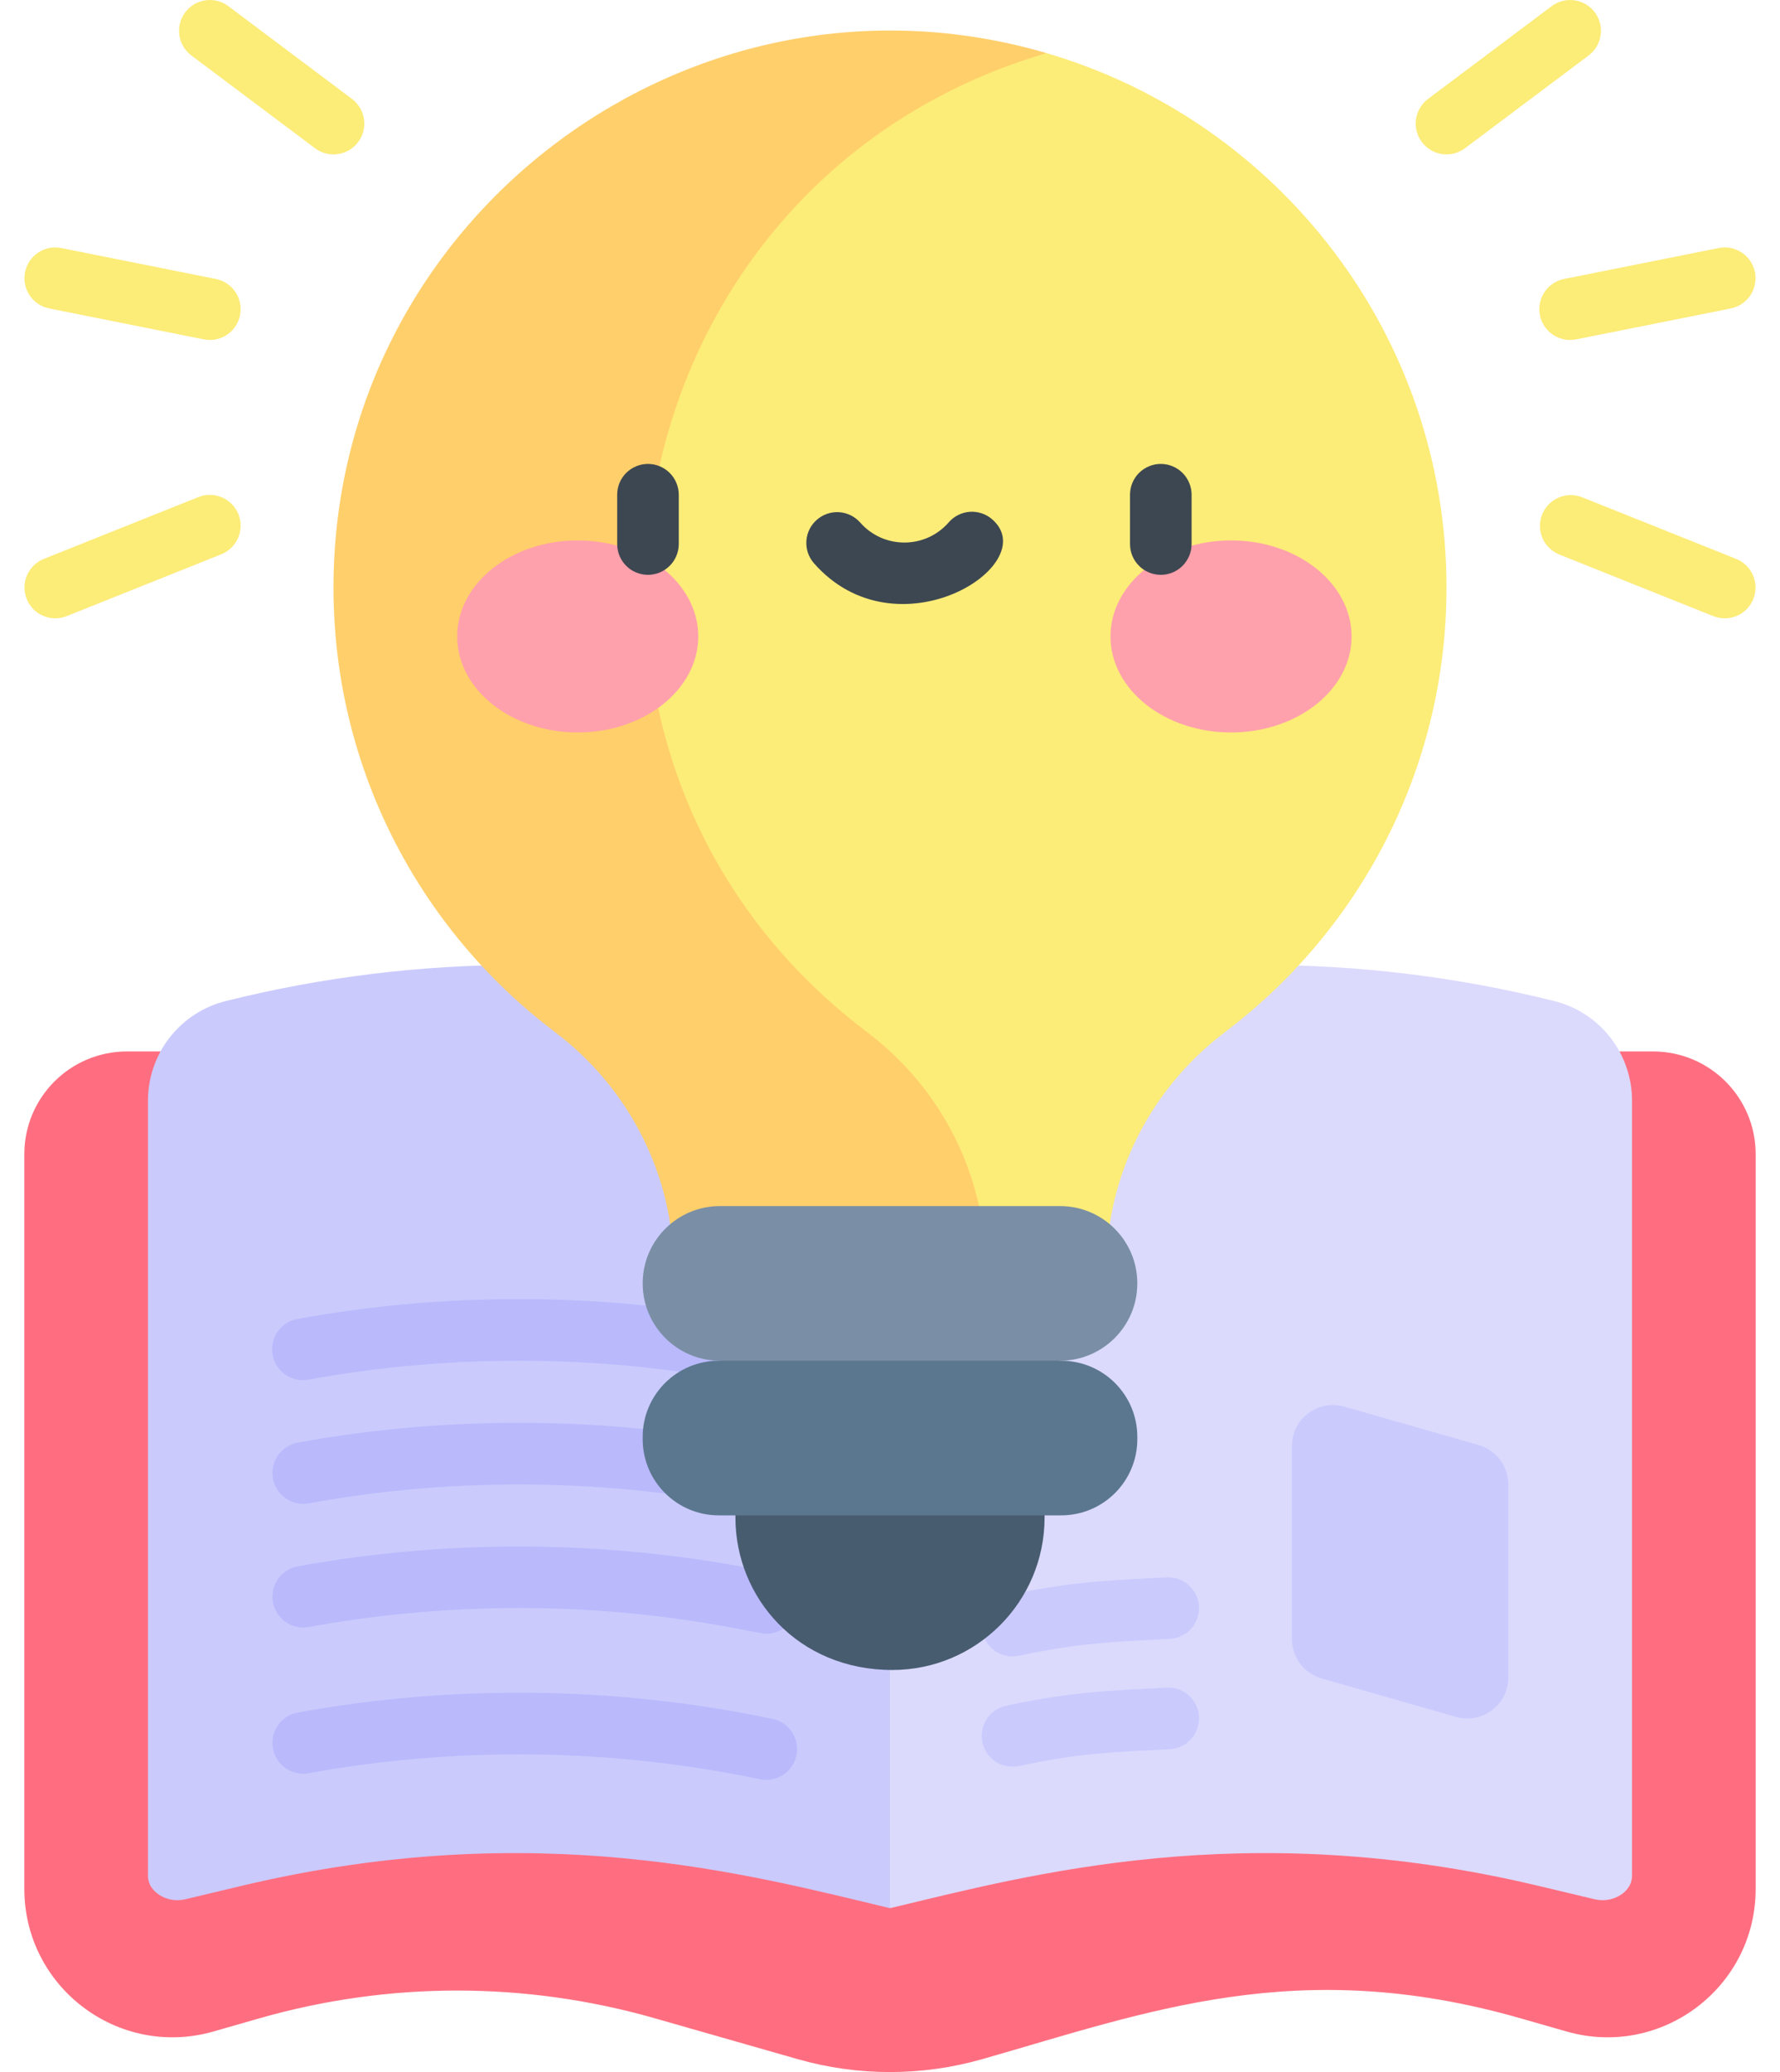 <svg width="55" height="64" viewBox="0 0 55 64" fill="none" xmlns="http://www.w3.org/2000/svg">
<g id="Group">
<path id="Vector" d="M27.5 32.476H3.924C2.172 32.476 0.752 33.896 0.752 35.648V58.343C0.752 61.386 3.665 63.584 6.591 62.748L8.03 62.336C12.014 61.198 16.238 61.198 20.222 62.336L24.647 63.601C26.512 64.133 28.488 64.133 30.352 63.601C35.477 62.137 40.095 60.372 46.97 62.336L48.409 62.748C51.335 63.584 54.248 61.386 54.248 58.343V35.648C54.248 33.896 52.828 32.476 51.076 32.476H27.5Z" fill="#FF6E80"/>
<path id="Vector_2" d="M48.026 30.92C42.076 29.433 35.851 29.433 29.901 30.92L27.5 31.52L23.258 47.768L27.5 58.938C31.801 57.913 38.444 56.082 47.538 58.249L49.264 58.66C49.626 58.746 49.9 58.639 50.066 58.535C50.23 58.431 50.428 58.241 50.428 57.928V33.997C50.428 33.29 50.192 32.603 49.757 32.045C49.321 31.487 48.712 31.091 48.026 30.92Z" fill="#DBDAFD"/>
<path id="Vector_3" d="M30.355 53.813C30.329 53.691 30.327 53.565 30.35 53.442C30.373 53.319 30.42 53.202 30.488 53.097C30.556 52.993 30.644 52.903 30.747 52.832C30.85 52.761 30.966 52.711 31.088 52.685C33.046 52.271 34.056 52.228 36.049 52.126C36.576 52.097 37.021 52.503 37.048 53.028C37.061 53.28 36.973 53.527 36.804 53.714C36.635 53.901 36.398 54.014 36.146 54.027C34.232 54.124 33.308 54.161 31.483 54.547C30.969 54.656 30.464 54.328 30.355 53.813ZM30.355 50.408C30.329 50.285 30.327 50.159 30.35 50.036C30.373 49.914 30.42 49.797 30.488 49.692C30.556 49.587 30.644 49.497 30.747 49.426C30.85 49.355 30.966 49.306 31.088 49.28C33.046 48.865 34.056 48.822 36.049 48.72C36.576 48.692 37.021 49.097 37.048 49.622C37.061 49.874 36.973 50.121 36.804 50.308C36.635 50.495 36.398 50.608 36.146 50.621C34.232 50.719 33.308 50.755 31.483 51.142C30.969 51.251 30.464 50.922 30.355 50.408ZM4.572 33.997V57.928C4.572 58.241 4.769 58.431 4.934 58.535C5.1 58.639 5.374 58.746 5.736 58.66L7.462 58.249C16.556 56.082 23.199 57.913 27.5 58.938V31.52L25.099 30.92C19.149 29.433 12.924 29.433 6.974 30.92C6.288 31.091 5.679 31.488 5.243 32.045C4.808 32.603 4.572 33.29 4.572 33.997Z" fill="#CACAFD"/>
<path id="Vector_4" d="M23.677 54.975C23.611 54.975 23.545 54.968 23.48 54.955C18.933 53.997 14.109 53.933 9.531 54.77C9.284 54.812 9.03 54.755 8.825 54.612C8.62 54.468 8.479 54.249 8.434 54.003C8.389 53.757 8.443 53.502 8.584 53.295C8.726 53.089 8.943 52.946 9.189 52.898C14.008 52.017 19.085 52.084 23.872 53.093C24.102 53.141 24.307 53.273 24.446 53.463C24.584 53.653 24.648 53.888 24.623 54.122C24.599 54.356 24.489 54.573 24.314 54.731C24.139 54.888 23.912 54.975 23.677 54.975ZM23.677 50.46C23.172 50.46 17.393 48.818 9.531 50.255C9.284 50.297 9.03 50.24 8.825 50.096C8.62 49.953 8.479 49.734 8.434 49.488C8.389 49.241 8.443 48.987 8.584 48.78C8.726 48.573 8.943 48.43 9.189 48.383C14.008 47.502 19.086 47.569 23.872 48.577C24.102 48.626 24.306 48.758 24.445 48.948C24.584 49.138 24.647 49.372 24.623 49.606C24.599 49.84 24.488 50.057 24.314 50.215C24.139 50.373 23.912 50.46 23.677 50.46ZM23.48 46.618C18.933 45.661 14.109 45.597 9.531 46.434C9.284 46.476 9.03 46.419 8.825 46.275C8.62 46.132 8.479 45.913 8.434 45.667C8.389 45.42 8.443 45.166 8.584 44.959C8.726 44.752 8.943 44.609 9.189 44.561C14.008 43.681 19.086 43.748 23.872 44.756C24.119 44.808 24.335 44.956 24.473 45.167C24.611 45.379 24.659 45.636 24.607 45.883C24.581 46.005 24.532 46.121 24.461 46.224C24.391 46.328 24.3 46.416 24.196 46.484C24.091 46.552 23.974 46.599 23.851 46.622C23.728 46.645 23.602 46.644 23.48 46.618ZM23.48 42.797C18.933 41.84 14.109 41.776 9.531 42.612C9.408 42.635 9.282 42.633 9.16 42.607C9.037 42.58 8.922 42.53 8.819 42.459C8.716 42.388 8.628 42.297 8.56 42.193C8.493 42.088 8.446 41.97 8.424 41.847C8.401 41.724 8.403 41.598 8.43 41.476C8.456 41.354 8.506 41.238 8.577 41.135C8.648 41.033 8.739 40.945 8.844 40.877C8.949 40.809 9.066 40.763 9.189 40.74C14.008 39.86 19.085 39.927 23.872 40.935C24.116 40.989 24.33 41.138 24.465 41.349C24.601 41.559 24.648 41.815 24.596 42.06C24.544 42.305 24.398 42.52 24.189 42.658C23.98 42.796 23.726 42.846 23.48 42.797Z" fill="#B9B9FC"/>
<path id="Vector_5" d="M44.988 53.03L40.839 51.844C40.574 51.769 40.34 51.609 40.175 51.389C40.008 51.168 39.919 50.9 39.919 50.624V44.666C39.919 43.823 40.725 43.215 41.536 43.446L45.685 44.632C45.95 44.708 46.184 44.867 46.35 45.088C46.516 45.308 46.605 45.576 46.605 45.852V51.81C46.606 52.653 45.799 53.261 44.988 53.03Z" fill="#CACAFD"/>
<path id="Vector_6" d="M44.695 18.147C44.695 23.756 42.009 28.737 37.854 31.876C36.709 32.742 35.791 33.846 35.161 35.092C34.531 36.338 34.188 37.727 34.188 39.163H24.771C23.349 36.129 21.493 32.246 19.069 27.282C7.784 4.155 32.336 1.641 32.336 1.641C39.478 3.73 44.695 10.33 44.695 18.147Z" fill="#FCEC78"/>
<path id="Vector_7" d="M30.455 39.162V39.163H20.812V39.162C20.812 36.291 19.439 33.607 17.146 31.876C12.934 28.695 10.232 23.62 10.306 17.917C10.453 6.621 21.413 -1.553 32.336 1.64C18.767 5.62 15.504 23.355 26.788 31.876C29.081 33.607 30.455 36.291 30.455 39.162Z" fill="#FFCF6B"/>
<path id="Vector_8" d="M17.85 22.624C19.907 22.624 21.575 21.296 21.575 19.658C21.575 18.02 19.907 16.692 17.85 16.692C15.793 16.692 14.126 18.02 14.126 19.658C14.126 21.296 15.793 22.624 17.85 22.624Z" fill="#FFA1AC"/>
<path id="Vector_9" d="M38.038 22.624C40.094 22.624 41.762 21.296 41.762 19.658C41.762 18.02 40.094 16.692 38.038 16.692C35.981 16.692 34.313 18.02 34.313 19.658C34.313 21.296 35.981 22.624 38.038 22.624Z" fill="#FFA1AC"/>
<path id="Vector_10" d="M20.021 17.755C19.896 17.755 19.772 17.73 19.657 17.683C19.541 17.635 19.436 17.565 19.348 17.476C19.26 17.388 19.19 17.283 19.142 17.168C19.094 17.052 19.07 16.928 19.07 16.803V15.281C19.07 15.156 19.094 15.032 19.142 14.917C19.19 14.801 19.26 14.696 19.348 14.608C19.437 14.52 19.541 14.45 19.657 14.402C19.772 14.354 19.896 14.329 20.021 14.329C20.146 14.329 20.27 14.354 20.385 14.402C20.501 14.45 20.605 14.52 20.694 14.608C20.782 14.696 20.852 14.801 20.9 14.917C20.948 15.032 20.973 15.156 20.973 15.281V16.803C20.973 17.056 20.872 17.298 20.694 17.476C20.515 17.655 20.273 17.755 20.021 17.755ZM35.867 17.755C35.742 17.755 35.618 17.73 35.503 17.683C35.387 17.635 35.282 17.565 35.194 17.476C35.106 17.388 35.036 17.283 34.988 17.168C34.94 17.052 34.916 16.928 34.916 16.803V15.281C34.916 15.156 34.94 15.032 34.988 14.917C35.036 14.801 35.106 14.696 35.194 14.608C35.283 14.52 35.388 14.45 35.503 14.402C35.618 14.354 35.742 14.329 35.867 14.329C35.992 14.329 36.116 14.354 36.231 14.402C36.347 14.45 36.452 14.52 36.54 14.608C36.628 14.696 36.698 14.801 36.746 14.917C36.794 15.032 36.819 15.156 36.819 15.281V16.803C36.819 16.928 36.794 17.052 36.746 17.168C36.698 17.283 36.628 17.388 36.54 17.476C36.452 17.565 36.347 17.635 36.231 17.683C36.116 17.73 35.992 17.755 35.867 17.755ZM25.138 17.383C24.977 17.192 24.898 16.946 24.917 16.697C24.936 16.448 25.052 16.217 25.241 16.053C25.429 15.889 25.674 15.805 25.923 15.82C26.172 15.835 26.405 15.947 26.573 16.133C27.299 16.966 28.589 16.966 29.316 16.133C29.398 16.038 29.497 15.961 29.609 15.906C29.721 15.85 29.843 15.817 29.968 15.808C30.092 15.8 30.218 15.816 30.336 15.856C30.454 15.896 30.564 15.958 30.658 16.041C32.263 17.439 27.701 20.324 25.138 17.383Z" fill="#3D4751"/>
<path id="Vector_11" d="M32.754 37.252H22.246C20.927 37.252 19.858 38.321 19.858 39.64C19.858 40.959 20.927 42.029 22.246 42.029L27.5 43.556L32.754 42.029C34.073 42.029 35.142 40.959 35.142 39.64C35.142 38.322 34.073 37.252 32.754 37.252Z" fill="#7A8FA5"/>
<path id="Vector_12" d="M27.57 51.581C24.652 51.581 22.724 49.344 22.724 46.875V45.85H32.276V46.875C32.276 49.474 30.169 51.581 27.57 51.581Z" fill="#485C70"/>
<path id="Vector_13" d="M32.789 46.805H22.211C20.911 46.805 19.858 45.752 19.858 44.452V44.382C19.858 43.082 20.911 42.029 22.211 42.029H32.789C34.089 42.029 35.142 43.082 35.142 44.382V44.452C35.142 45.752 34.089 46.805 32.789 46.805Z" fill="#5B778F"/>
<g id="Group_2">
<path id="Vector_14" d="M43.934 4.388C43.859 4.288 43.804 4.175 43.773 4.054C43.742 3.933 43.735 3.807 43.753 3.683C43.771 3.559 43.813 3.44 43.876 3.333C43.94 3.225 44.024 3.131 44.124 3.056L47.945 0.19C48.147 0.039 48.401 -0.026 48.651 0.01C48.901 0.045 49.126 0.179 49.277 0.381C49.429 0.583 49.494 0.836 49.458 1.086C49.422 1.336 49.289 1.561 49.087 1.713L45.266 4.579C45.064 4.73 44.81 4.795 44.56 4.759C44.311 4.724 44.085 4.59 43.934 4.388ZM48.515 10.501C48.279 10.501 48.051 10.413 47.876 10.254C47.701 10.096 47.591 9.878 47.568 9.642C47.545 9.407 47.61 9.172 47.751 8.982C47.892 8.793 48.098 8.662 48.33 8.616L53.106 7.661C53.229 7.636 53.355 7.636 53.477 7.66C53.6 7.684 53.717 7.733 53.821 7.802C53.925 7.871 54.014 7.96 54.083 8.064C54.153 8.168 54.201 8.285 54.226 8.407C54.25 8.53 54.25 8.656 54.226 8.778C54.202 8.901 54.154 9.018 54.084 9.122C54.015 9.226 53.926 9.315 53.822 9.384C53.718 9.454 53.602 9.502 53.479 9.527L48.703 10.482C48.641 10.495 48.578 10.501 48.515 10.501ZM53.292 19.098C53.171 19.098 53.051 19.075 52.939 19.03L48.163 17.12C47.934 17.022 47.752 16.839 47.656 16.609C47.56 16.379 47.558 16.121 47.651 15.89C47.743 15.659 47.923 15.473 48.151 15.373C48.378 15.272 48.636 15.265 48.87 15.353L53.646 17.263C53.851 17.345 54.022 17.497 54.127 17.691C54.233 17.885 54.269 18.11 54.227 18.327C54.185 18.544 54.069 18.74 53.898 18.88C53.728 19.021 53.514 19.098 53.292 19.098ZM10.304 4.769C10.099 4.769 9.899 4.702 9.734 4.579L5.913 1.713C5.493 1.397 5.407 0.801 5.723 0.381C6.038 -0.04 6.634 -0.125 7.055 0.19L10.876 3.056C11.036 3.176 11.154 3.343 11.213 3.534C11.273 3.724 11.271 3.929 11.208 4.119C11.145 4.308 11.023 4.473 10.861 4.59C10.699 4.706 10.504 4.769 10.304 4.769ZM6.485 10.501C6.423 10.501 6.36 10.495 6.297 10.482L1.521 9.527C1.006 9.424 0.671 8.922 0.774 8.407C0.877 7.892 1.379 7.557 1.894 7.661L6.67 8.616C6.918 8.665 7.135 8.811 7.275 9.021C7.415 9.231 7.466 9.488 7.417 9.736C7.374 9.951 7.257 10.145 7.088 10.285C6.918 10.424 6.705 10.501 6.485 10.501ZM1.708 19.098C1.487 19.098 1.273 19.021 1.102 18.88C0.932 18.739 0.816 18.544 0.774 18.327C0.732 18.11 0.767 17.885 0.873 17.691C0.979 17.497 1.149 17.345 1.354 17.263L6.131 15.353C6.365 15.259 6.627 15.262 6.859 15.362C7.091 15.461 7.274 15.649 7.367 15.883C7.461 16.117 7.458 16.379 7.359 16.611C7.259 16.843 7.072 17.026 6.837 17.12L2.061 19.03C1.949 19.075 1.829 19.098 1.708 19.098Z" fill="#FCEC78"/>
</g>
</g>
</svg>
